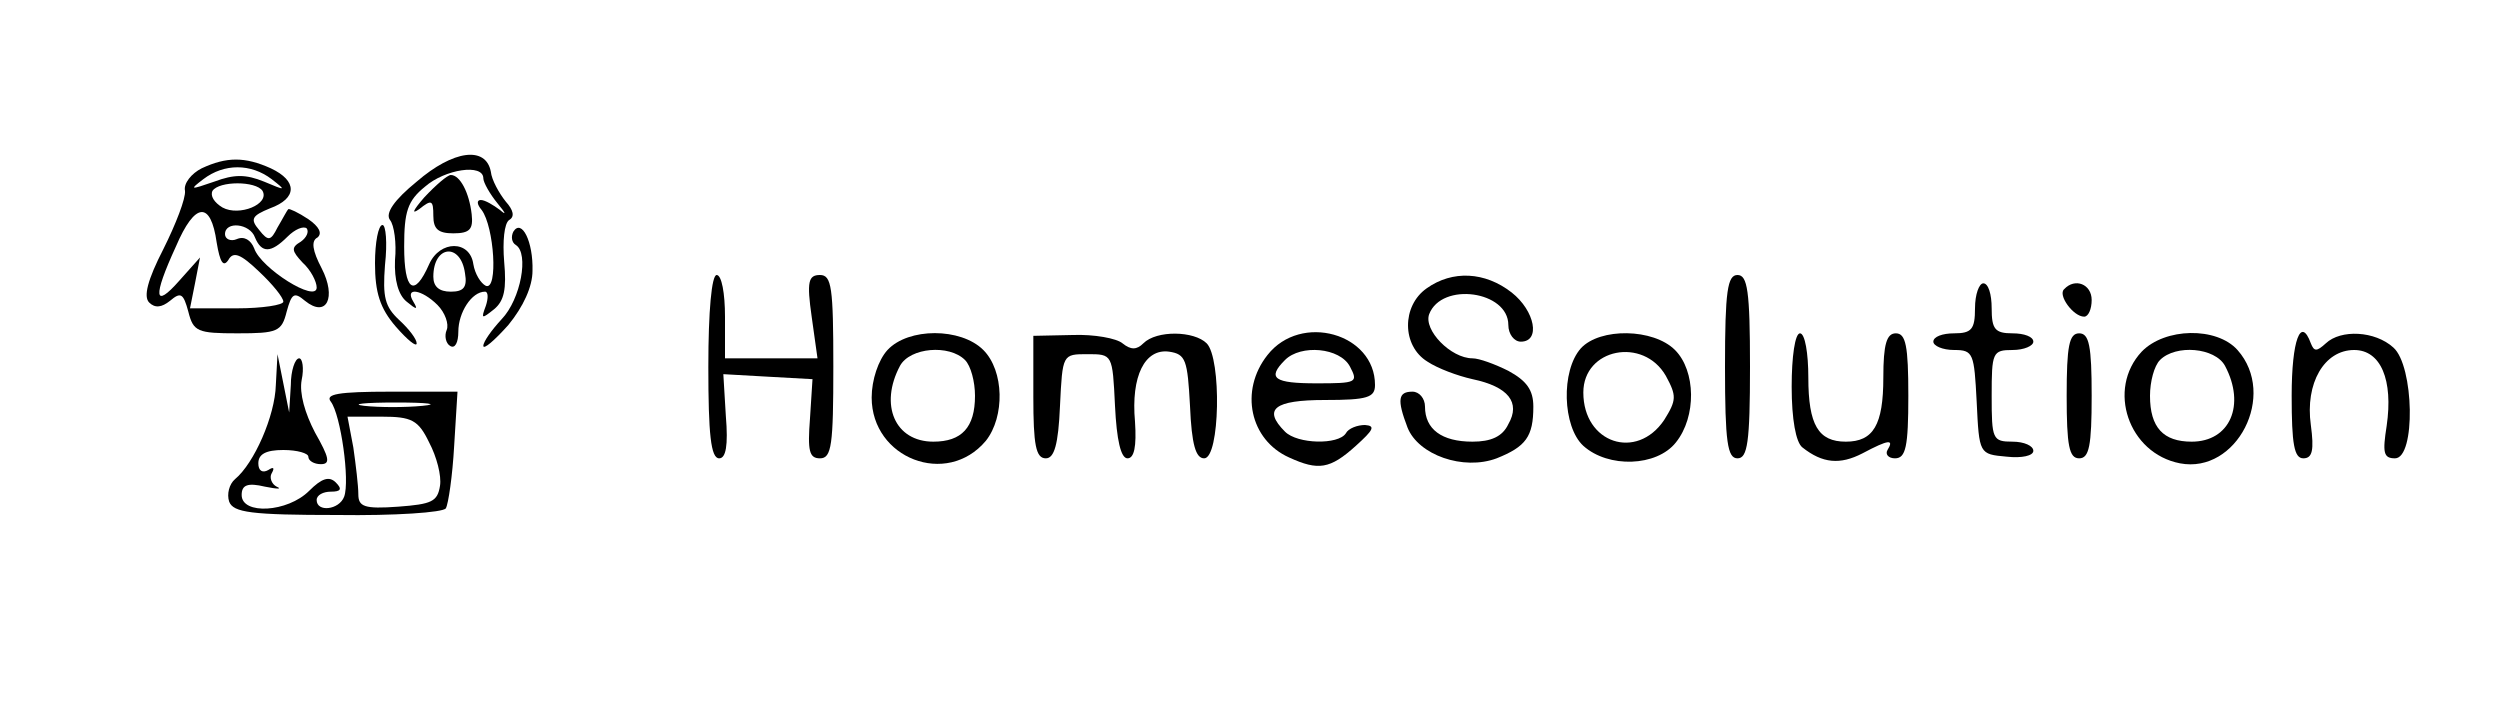 <?xml version="1.0" standalone="no"?>
<!DOCTYPE svg PUBLIC "-//W3C//DTD SVG 20010904//EN"
 "http://www.w3.org/TR/2001/REC-SVG-20010904/DTD/svg10.dtd">
<svg version="1.0" xmlns="http://www.w3.org/2000/svg"
 width="300pt" height="87pt" viewBox="0 0 300 87"
 preserveAspectRatio="xMidYMid meet">
<g transform="translate(0,87) scale(0.1,-0.1)"
fill="#000000" stroke="none">
<path d="M500 652 c-27 -22 -38 -38 -32 -46 5 -6 8 -28 6 -48 -1 -24 4 -42 14
-50 12 -10 14 -10 8 0 -11 18 10 15 29 -4 9 -9 14 -23 11 -30 -3 -7 -1 -16 4
-19 6 -4 10 4 10 17 0 23 16 48 32 48 4 0 4 -8 1 -17 -6 -16 -5 -16 10 -4 12
10 15 24 12 57 -2 24 0 46 6 50 7 4 5 12 -4 22 -8 10 -17 26 -18 36 -6 31 -45
26 -89 -12z m80 4 c0 -5 8 -19 17 -30 10 -12 11 -15 3 -8 -8 6 -18 12 -23 12
-5 0 -5 -5 1 -12 15 -20 20 -97 5 -91 -6 3 -13 14 -15 26 -4 29 -40 29 -53 0
-18 -41 -30 -32 -30 21 0 42 4 55 25 72 24 21 70 28 70 10z m-22 -114 c3 -17
-2 -22 -17 -22 -14 0 -21 6 -21 18 0 38 33 41 38 4z"/>
<path d="M509 633 c-13 -15 -16 -21 -6 -14 15 12 17 11 17 -8 0 -16 6 -21 24
-21 20 0 24 5 22 23 -3 26 -14 47 -25 47 -4 0 -18 -12 -32 -27z"/>
<path d="M242 668 c-12 -6 -22 -18 -20 -27 1 -9 -11 -40 -26 -70 -19 -37 -24
-57 -17 -64 7 -7 15 -6 25 2 13 11 16 9 22 -13 6 -24 11 -26 59 -26 48 0 53 2
59 26 6 22 9 24 22 13 26 -21 38 4 20 39 -11 21 -13 33 -5 37 6 5 2 13 -11 22
-12 8 -23 13 -24 12 -2 -2 -7 -12 -13 -22 -8 -16 -11 -17 -22 -3 -11 13 -9 17
13 26 33 12 33 33 1 48 -31 14 -53 14 -83 0z m84 -13 c18 -14 17 -14 -9 -3
-22 9 -36 9 -60 0 -29 -10 -30 -10 -13 3 25 19 57 19 82 0z m-11 -14 c9 -16
-28 -31 -48 -20 -10 6 -15 14 -12 20 8 12 52 12 60 0z m-55 -62 c4 -24 8 -30
14 -21 6 11 15 7 37 -14 16 -15 29 -31 29 -36 0 -4 -25 -8 -56 -8 l-56 0 6 30
6 31 -25 -28 c-30 -34 -32 -20 -4 41 23 54 42 55 49 5z m46 6 c8 -19 19 -19
39 1 9 9 19 13 23 10 3 -4 0 -11 -7 -16 -12 -7 -11 -11 2 -25 10 -9 17 -23 17
-30 0 -19 -67 23 -75 47 -4 10 -12 15 -21 11 -7 -3 -14 0 -14 6 0 16 30 13 36
-4z"/>
<path d="M450 554 c0 -35 6 -54 25 -76 14 -16 25 -25 25 -20 0 5 -9 17 -21 28
-17 16 -20 27 -17 66 3 27 1 48 -3 48 -5 0 -9 -21 -9 -46z"/>
<path d="M616 592 c-3 -6 -2 -13 3 -16 16 -10 6 -65 -17 -89 -12 -13 -22 -27
-22 -32 0 -5 13 6 30 25 18 22 29 46 29 65 1 35 -13 63 -23 47z"/>
<path d="M850 430 c0 -81 3 -110 13 -110 8 0 11 15 8 51 l-3 50 53 -3 54 -3
-3 -47 c-3 -39 -1 -48 12 -48 14 0 16 16 16 110 0 95 -2 110 -16 110 -14 0
-16 -8 -10 -50 l7 -50 -56 0 -55 0 0 50 c0 28 -4 50 -10 50 -6 0 -10 -43 -10
-110z"/>
<path d="M1712 524 c-30 -21 -30 -69 1 -88 12 -8 36 -17 54 -21 43 -9 58 -28
43 -54 -7 -15 -21 -21 -43 -21 -37 0 -57 15 -57 42 0 10 -7 18 -15 18 -17 0
-19 -9 -6 -43 13 -33 67 -52 107 -37 35 14 44 26 44 62 0 20 -8 31 -30 43 -16
8 -35 15 -43 15 -26 0 -59 34 -52 53 15 39 95 28 95 -13 0 -11 7 -20 15 -20
24 0 17 37 -11 59 -32 25 -71 27 -102 5z"/>
<path d="M2070 430 c0 -91 3 -110 15 -110 12 0 15 19 15 110 0 91 -3 110 -15
110 -12 0 -15 -19 -15 -110z"/>
<path d="M2370 500 c0 -25 -4 -30 -25 -30 -14 0 -25 -4 -25 -10 0 -5 11 -10
25 -10 23 0 24 -4 27 -62 3 -63 3 -63 36 -66 18 -2 32 1 32 7 0 6 -11 11 -25
11 -24 0 -25 3 -25 55 0 52 1 55 25 55 14 0 25 5 25 10 0 6 -11 10 -25 10 -21
0 -25 5 -25 30 0 17 -4 30 -10 30 -5 0 -10 -13 -10 -30z"/>
<path d="M2477 523 c-8 -7 11 -33 24 -33 5 0 9 9 9 20 0 19 -20 27 -33 13z"/>
<path d="M1065 450 c-11 -12 -19 -36 -19 -57 0 -73 90 -108 137 -52 23 29 22
84 -3 109 -27 27 -90 27 -115 0z m93 -12 c7 -7 12 -26 12 -43 0 -38 -16 -55
-50 -55 -46 0 -65 44 -40 91 12 22 59 26 78 7z"/>
<path d="M1240 394 c0 -58 3 -74 15 -74 10 0 15 16 17 63 3 62 3 62 33 62 30
0 30 0 33 -62 2 -41 7 -63 15 -63 8 0 11 14 9 44 -5 55 12 88 41 84 20 -3 22
-10 25 -65 2 -47 7 -63 17 -63 19 0 21 120 3 138 -15 15 -60 16 -76 0 -8 -8
-15 -8 -25 0 -7 6 -34 11 -60 10 l-47 -1 0 -73z"/>
<path d="M1521 444 c-34 -43 -21 -102 26 -123 35 -16 49 -14 80 14 21 19 24
24 11 25 -9 0 -20 -4 -23 -10 -9 -14 -58 -13 -73 2 -27 27 -13 38 48 38 51 0
60 3 60 18 0 62 -89 87 -129 36z m99 -14 c10 -19 8 -20 -40 -20 -51 0 -60 6
-38 28 19 19 66 15 78 -8z"/>
<path d="M1897 452 c-24 -27 -22 -94 3 -117 30 -27 88 -25 111 4 25 31 24 86
-1 111 -26 26 -90 27 -113 2z m102 -33 c13 -24 13 -29 -2 -53 -33 -49 -97 -28
-97 33 0 53 72 67 99 20z"/>
<path d="M2150 406 c0 -39 5 -67 13 -73 24 -19 45 -21 72 -7 32 17 38 17 30 4
-3 -5 1 -10 9 -10 13 0 16 14 16 75 0 60 -3 75 -15 75 -11 0 -15 -13 -15 -53
0 -57 -12 -77 -45 -77 -33 0 -45 20 -45 77 0 29 -4 53 -10 53 -6 0 -10 -28
-10 -64z"/>
<path d="M2480 395 c0 -60 3 -75 15 -75 12 0 15 15 15 75 0 60 -3 75 -15 75
-12 0 -15 -15 -15 -75z"/>
<path d="M2570 448 c-42 -45 -16 -122 46 -134 68 -13 117 82 69 136 -25 28
-87 27 -115 -2z m100 -17 c25 -47 6 -91 -40 -91 -34 0 -50 17 -50 55 0 17 5
36 12 43 19 19 66 15 78 -7z"/>
<path d="M2750 395 c0 -58 3 -75 14 -75 11 0 13 10 9 40 -7 50 16 90 52 90 32
0 47 -36 39 -91 -5 -32 -4 -39 10 -39 25 0 23 111 -2 133 -22 20 -63 22 -81 5
-11 -10 -14 -10 -18 0 -12 33 -23 4 -23 -63z"/>
<path d="M331 408 c-1 -37 -26 -94 -49 -113 -7 -6 -10 -18 -7 -27 5 -13 26
-16 130 -16 68 -1 127 3 130 8 3 5 8 39 10 75 l4 65 -80 0 c-64 0 -79 -3 -72
-12 12 -16 23 -95 16 -114 -6 -16 -33 -19 -33 -4 0 6 8 10 17 10 12 0 14 3 6
11 -8 8 -17 5 -32 -10 -26 -26 -81 -29 -81 -5 0 12 7 15 28 10 15 -3 21 -3 14
0 -6 3 -9 11 -6 16 4 7 2 8 -4 4 -7 -4 -12 -1 -12 8 0 11 9 16 30 16 17 0 30
-4 30 -8 0 -5 7 -9 15 -9 12 0 10 8 -7 38 -12 23 -19 47 -16 63 3 14 1 26 -3
26 -5 0 -10 -15 -10 -32 l-2 -33 -7 35 -7 35 -2 -37z m176 -25 c-20 -2 -52 -2
-70 0 -17 2 0 4 38 4 39 0 53 -2 32 -4z m8 -44 c9 -17 15 -40 13 -52 -3 -19
-10 -22 -50 -25 -41 -3 -48 0 -48 15 0 10 -3 35 -6 56 l-7 37 41 0 c36 0 44
-4 57 -31z"/>
</g>
</svg>
